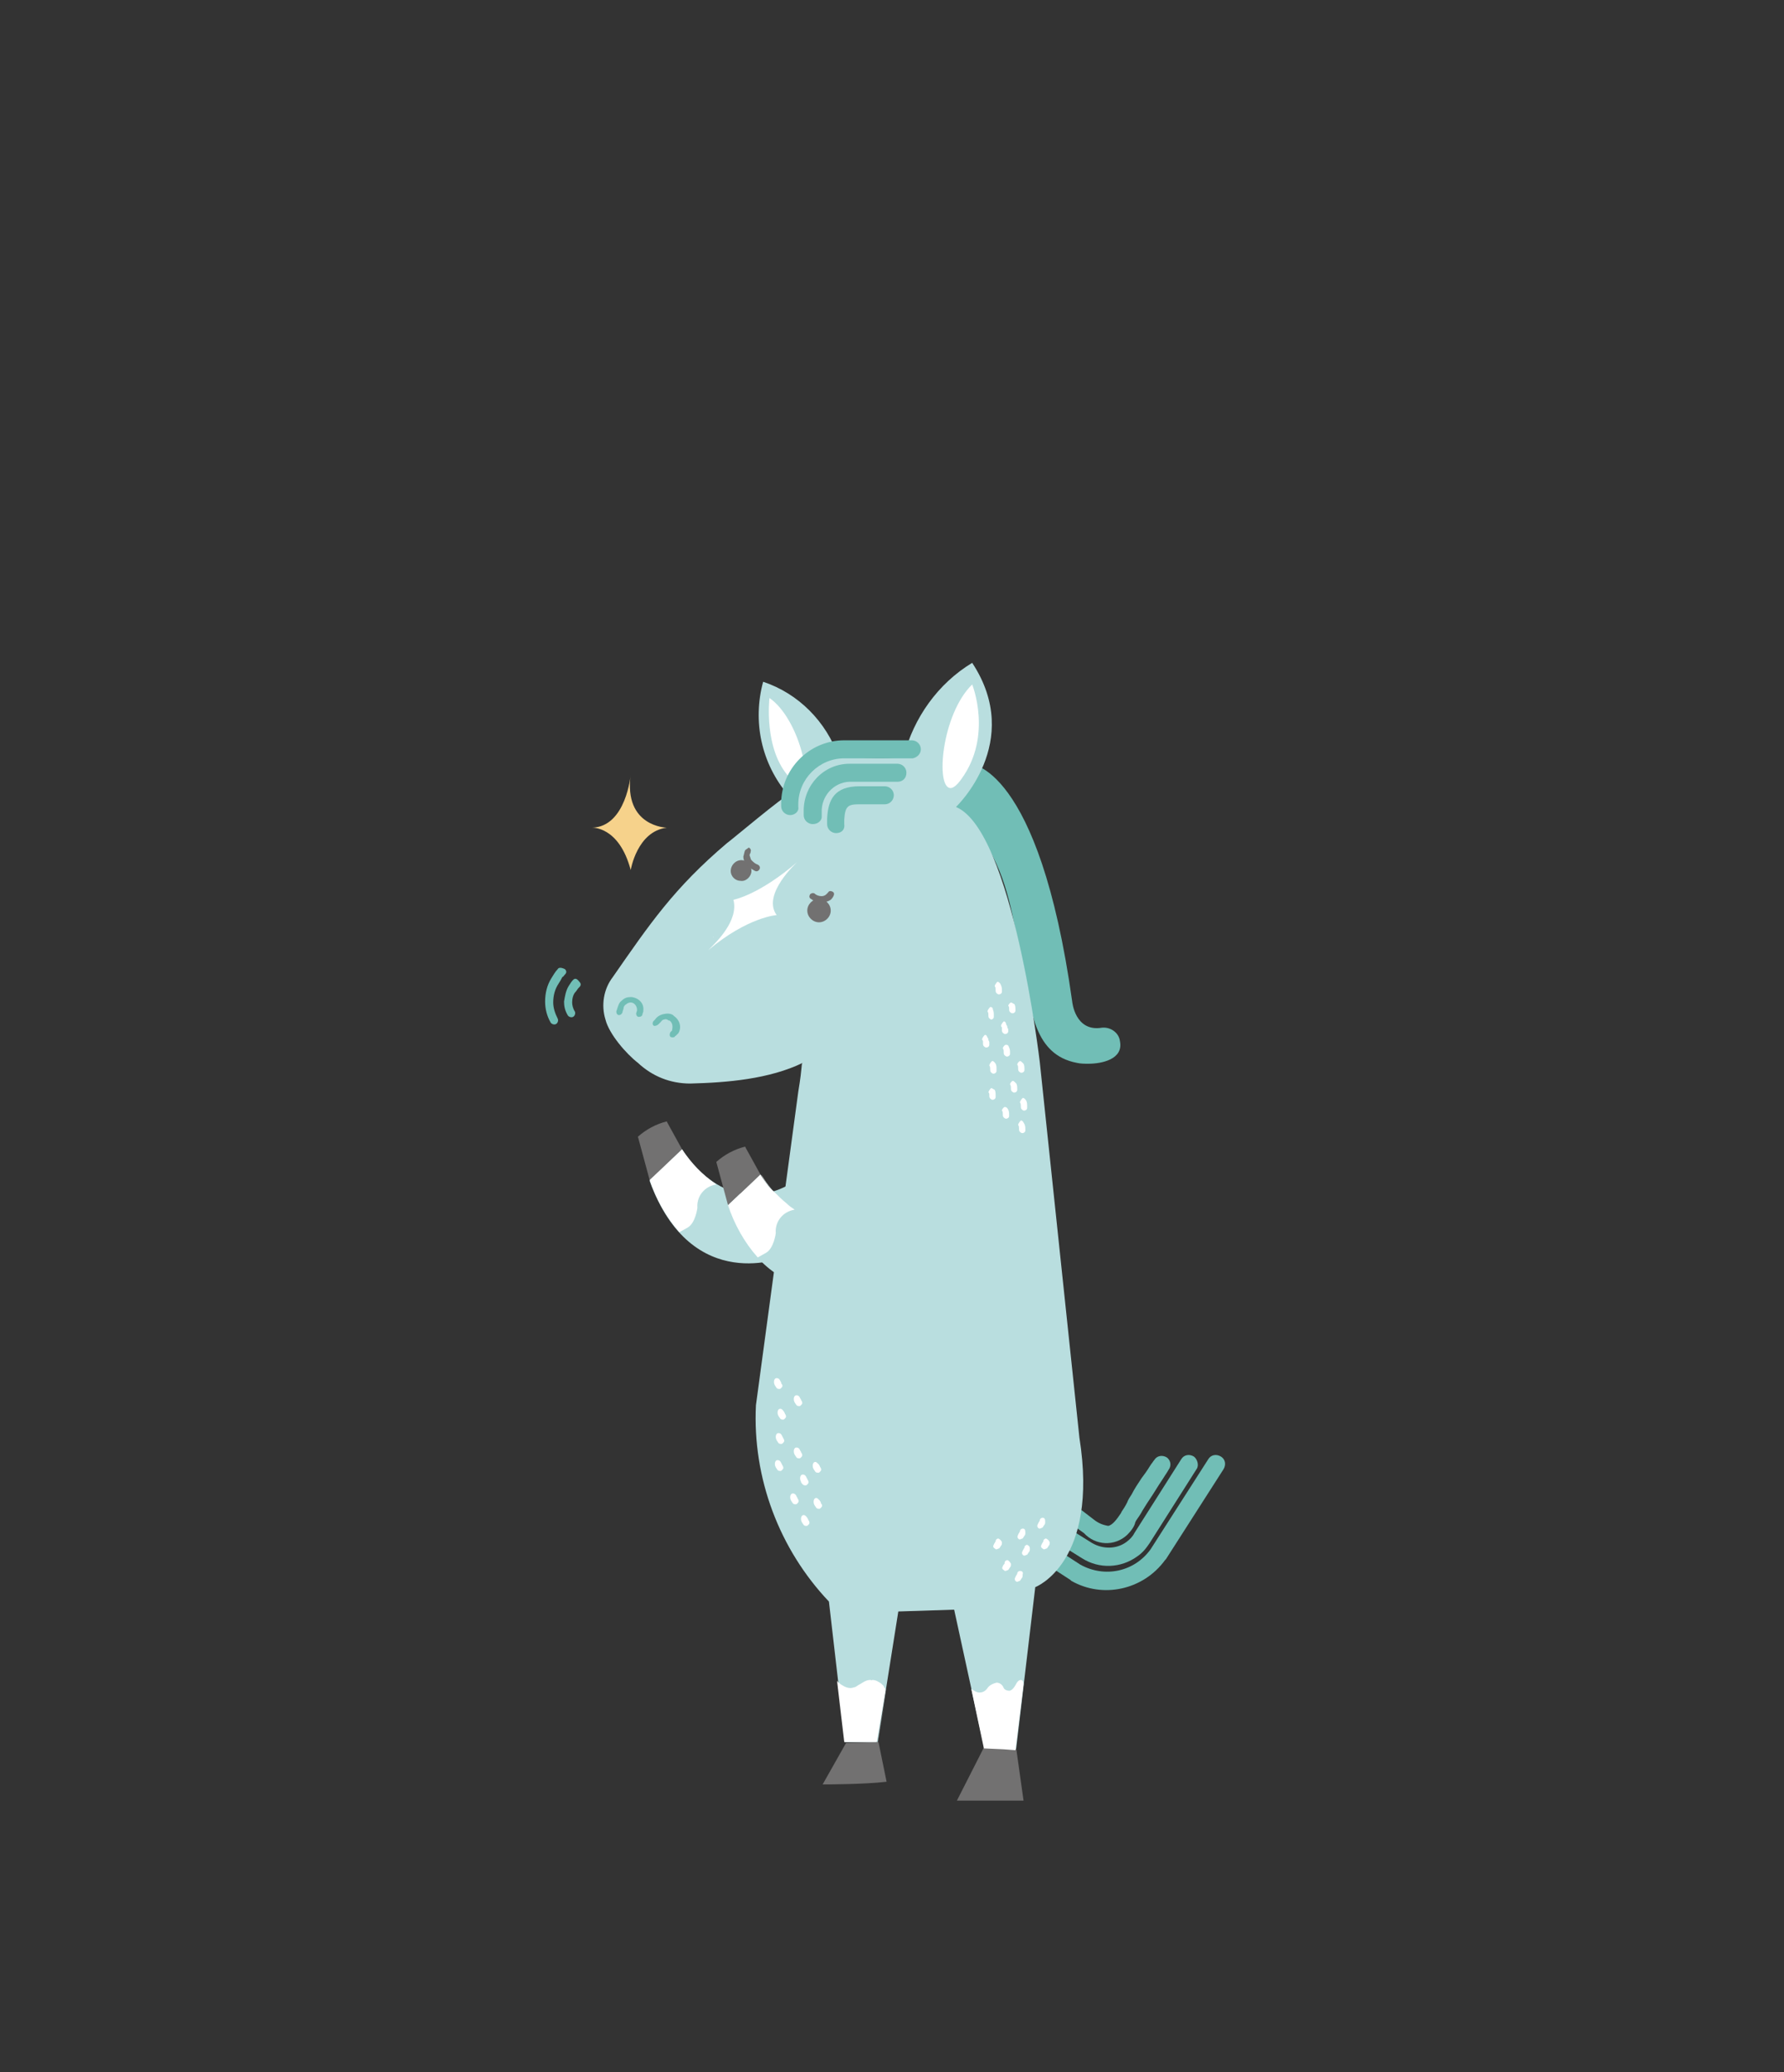 <?xml version="1.0" encoding="utf-8"?>
<!-- Generator: Adobe Illustrator 24.0.2, SVG Export Plug-In . SVG Version: 6.00 Build 0)  -->
<svg version="1.1" id="레이어_1" xmlns="http://www.w3.org/2000/svg" xmlns:xlink="http://www.w3.org/1999/xlink" x="0px"
	 y="0px" viewBox="0 0 198 230" style="enable-background:new 0 0 198 230;" xml:space="preserve">
<rect x="0" y="0" width="198" height="230" fill="#333333" stroke="none"/>
<style type="text/css">
	.st0{fill:none;}
	.st1{fill:#71BEB6;}
	.st2{fill:#B9DEDF;}
	.st3{fill:#727171;}
	.st4{fill:#FFFFFF;}
	.st5{fill:#90A9A6;}
	.st6{fill:#E3F1F8;}
	.st7{fill:#F6D28B;}
</style>
<g id="그룹_671" transform="translate(-160 -410)">
	<rect id="사각형_267" x="159.8" y="454" class="st0" width="197.9" height="173.2"/>
	<rect id="사각형_266" x="159.8" y="454" class="st0" width="197.9" height="173.2"/>
	<g id="그룹_591" transform="translate(209 433.977)">
		<path id="패스_1987" class="st1" d="M58.6,60.8c0,0,7.7,0,11.4,26.4c0,0,0.3,3.4,3.3,2.9c1-0.1,1.9,0.6,2,1.5
			c0.4,2-2,2.5-3.5,2.5c-0.4,0-0.9,0-1.3-0.1c-4.7-0.9-5-5.8-5.8-9.6c-1-4.6-1.4-9.2-3.5-13.3c-1.3-2.5-3.5-4.2-5.5-6.2L58.6,60.8z"
			/>
		<path id="패스_1988" class="st1" d="M80.5,137.8L80.5,137.8c-0.5-0.3-1.1-0.2-1.4,0.3l0,0c-0.1,0.1-0.2,0.3-0.3,0.4l-0.2,0.3
			c-0.3,0.5-0.6,0.9-0.9,1.3c-0.4,0.6-0.8,1.2-1.1,1.8c-0.2,0.3-0.4,0.6-0.5,0.9c-0.2,0.4-0.4,0.7-0.6,1l-0.1,0.2
			c-0.4,0.6-0.9,1.3-1.4,1.4c-0.6-0.1-1.1-0.3-1.6-0.7l-1.3-1c-0.4-0.3-1.1-0.2-1.4,0.2c-0.3,0.4-0.2,1,0.2,1.3l1.4,1
			c1.3,1.4,3.4,1.5,4.8,0.2c0.4-0.4,0.8-0.9,0.9-1.4l0.1-0.2c0.2-0.3,0.5-0.7,0.7-1.1c0.2-0.3,0.3-0.5,0.5-0.8
			c0.4-0.6,0.8-1.2,1.1-1.7c0.3-0.5,0.6-0.9,0.9-1.4l0.2-0.3l0.3-0.5C81,138.6,80.9,138.1,80.5,137.8"/>
		<path id="패스_1989" class="st1" d="M83.5,137.7c-0.5-0.3-1.1-0.2-1.4,0.3l0,0l-5.2,8.2c-0.2,0.4-0.5,0.7-0.9,1
			c-1.1,0.8-2.6,0.8-3.8,0.1l-2.4-1.5c-0.5-0.3-1.1-0.2-1.4,0.3s-0.2,1.1,0.3,1.4l2.4,1.5c1.9,1.2,4.3,1.1,6.1-0.2
			c0.6-0.4,1-0.9,1.4-1.5l5.2-8.2C84.1,138.7,83.9,138,83.5,137.7"/>
		<path id="패스_1990" class="st1" d="M86.5,137.7c-0.5-0.3-1.1-0.2-1.4,0.3l0,0l-6.4,10c-1.8,2.5-5.1,3.2-7.8,1.7l-2-1.3
			c-0.5-0.3-1.1-0.2-1.4,0.3s-0.2,1.1,0.3,1.4l0,0l2,1.3l0.1,0.1c3.5,2,8,1,10.4-2.3l0.1-0.1l6.4-10C87.1,138.6,87,138,86.5,137.7"
			/>
		<path id="패스_1991" class="st2" d="M34.9,132c-0.4,8.1,2.6,16,8.1,21.8l1.8,15.6h3.6l2.3-14.5l6.2-0.2l3.5,16.1h3.3l2.2-18.6
			c0,0,7.1-2.7,4.9-16.6l-4.4-41.7c0,0-3-25.7-9.3-28.3c0,0,7.6-7.2,1.8-16c-3.8,2.3-6.5,6.1-7.6,10.4c0,0-0.6,0.3-5.6,0.1h-1.6
			c-1.4-4-4.5-7.1-8.4-8.4c-1.2,4.4-0.2,9.1,2.8,12.6c-0.2-0.2-6.6,5.2-6.8,5.3c-5.9,5-8.6,9-12.7,14.9c-1,1.3-1.3,3.1-0.8,4.7
			c0.4,1.6,2.3,3.8,3.6,4.8c1.6,1.5,3.6,2.3,5.8,2.3c4.1-0.1,8.8-0.5,12.5-2.3c-0.2,0.1,0,0.2-0.5,3.2L34.9,132z"/>
		<path id="패스_1992" class="st3" d="M25.1,100.7l1.6,2.9l-3.6,3.4l-1.3-4.8c0.9-0.8,2-1.4,3.2-1.7L25.1,100.7z"/>
		<path id="패스_1993" class="st3" d="M57.2,175.9h7.4l-0.8-5.7l-3.6-0.2L57.2,175.9z"/>
		<path id="패스_1994" class="st3" d="M44.9,169.5l-2.6,4.6c0,0,4.7,0,7.1-0.3l-0.9-4.4L44.9,169.5L44.9,169.5z"/>
		<path id="패스_1995" class="st4" d="M49.4,163.6l-1,5.8v0.1l0,0L49.4,163.6L49.4,163.6"/>
		<path id="패스_1996" class="st4" d="M47.6,162.5L47.6,162.5c-0.3,0-0.5,0.1-0.7,0.2l-0.5,0.3c-0.2,0.1-0.3,0.2-0.5,0.3
			c-0.1,0-0.3,0.1-0.5,0.1c-0.3,0-0.6-0.1-0.9-0.3c-0.2-0.1-0.3-0.2-0.4-0.3c-0.1,0-0.1-0.1-0.2-0.2l0.8,6.8h3.6l1-5.8
			c0-0.1-0.1-0.2-0.1-0.2c-0.1-0.1-0.1-0.1-0.1-0.2c-0.1-0.1-0.2-0.2-0.3-0.3c-0.3-0.2-0.6-0.4-1-0.4
			C47.8,162.6,47.7,162.5,47.6,162.5"/>
		<path id="패스_1997" class="st5" d="M44.9,169.5"/>
		<path id="패스_1998" class="st4" d="M58.8,163.4l1.4,6.7l0,0L58.8,163.4L58.8,163.4"/>
		<path id="패스_1999" class="st4" d="M64.3,162.5c-0.3,0-0.5,0.4-0.5,0.4c-0.3,0.6-0.6,0.8-0.8,0.8s-0.5-0.1-0.6-0.3
			c-0.1-0.3-0.4-0.6-0.8-0.6c-0.4,0.1-0.8,0.3-1,0.6s-0.5,0.5-0.9,0.5c-0.3,0-0.6-0.2-0.9-0.4l1.4,6.6l0,0l2.2,0.1l1.3,0.1l0.9-7.3
			C64.6,162.6,64.4,162.5,64.3,162.5"/>
		<path id="패스_2000" class="st5" d="M60.2,170L60.2,170l2.2,0.1L60.2,170z"/>
		<path id="패스_2001" class="st4" d="M36.4,53.5c0,0-0.7,5.8,2.3,8.9c0.2,0.3,0.6,0.6,1,0.6C41.3,63.1,39.7,55.8,36.4,53.5"/>
		<path id="패스_2002" class="st4" d="M58.9,52c-3.4,3.3-4.1,11.5-2.4,11.5c0.3,0,0.7-0.3,1.2-1C61.2,57.7,58.9,52,58.9,52"/>
		<path id="패스_2003" class="st6" d="M30.2,80l-0.1,0.1C30.1,80.1,30.2,80.1,30.2,80z"/>
		<path id="패스_2004" class="st1" d="M20.1,88.3l0.1-0.3c0-0.2,0.1-0.4,0.3-0.5c0.1-0.1,0.3-0.2,0.5-0.2l0,0
			c0.4,0,0.7,0.4,0.7,0.8v0.1l-0.1,0.3c0,0.2,0.1,0.4,0.3,0.4c0.2,0,0.4-0.1,0.4-0.3l0.1-0.3l0,0v-0.1c0.1-0.8-0.5-1.4-1.3-1.5l0,0
			H21c-0.4,0-0.7,0.1-1,0.4c-0.3,0.2-0.4,0.6-0.5,0.9l-0.1,0.3c0,0.2,0.1,0.4,0.3,0.4C19.9,88.7,20.1,88.5,20.1,88.3"/>
		<path id="패스_2005" class="st1" d="M24.1,89.7l0.2-0.2c0.1-0.1,0.2-0.3,0.4-0.3c0.2-0.1,0.4,0,0.5,0.1h0.1
			c0.3,0.2,0.4,0.6,0.3,1v0.1l-0.2,0.2c-0.1,0.2-0.1,0.4,0,0.5s0.4,0.1,0.5,0c0,0,0-0.1,0.1-0.1l0.2-0.2l0,0l0.1-0.1
			c0.4-0.7,0.1-1.5-0.5-1.9l-0.1-0.1c-0.3-0.2-0.7-0.2-1.1-0.1s-0.7,0.3-0.9,0.6l-0.2,0.2c-0.1,0.2-0.1,0.4,0.1,0.5
			C23.7,89.9,23.9,89.9,24.1,89.7"/>
		<path id="패스_2006" class="st4" d="M37.6,132.4L37.6,132.4c-0.2,0-0.3,0.2-0.3,0.4c0,0.1,0,0.2,0.1,0.4l0.2,0.3
			c0.1,0.1,0.2,0.1,0.3,0.1s0.1,0,0.2-0.1c0.1-0.1,0.2-0.2,0.1-0.4l0,0l0,0c0-0.1-0.1-0.1-0.1-0.2c0-0.1-0.1-0.1-0.1-0.2
			C37.9,132.6,37.8,132.4,37.6,132.4C37.7,132.4,37.6,132.4,37.6,132.4"/>
		<path id="패스_2007" class="st4" d="M37.2,129L37.2,129c-0.2,0-0.3,0.2-0.3,0.4c0,0.1,0,0.2,0.1,0.4l0.2,0.3
			c0.1,0.1,0.2,0.1,0.3,0.1s0.1,0,0.2-0.1c0.1-0.1,0.2-0.2,0.1-0.4l0,0c-0.1-0.1-0.1-0.1-0.1-0.2c0-0.1-0.1-0.1-0.1-0.2
			C37.5,129.1,37.4,129,37.2,129L37.2,129"/>
		<path id="패스_2008" class="st4" d="M40.1,139.7L40.1,139.7c-0.2,0-0.3,0.2-0.3,0.4c0,0.1,0,0.2,0.1,0.4c0,0.1,0.1,0.2,0.2,0.3
			c0.1,0.1,0.2,0.1,0.3,0.1s0.1,0,0.2-0.1c0.1-0.1,0.2-0.2,0.1-0.4l0,0c0-0.1-0.1-0.1-0.1-0.2c0-0.1-0.1-0.1-0.1-0.2
			C40.4,139.8,40.3,139.7,40.1,139.7"/>
		<path id="패스_2009" class="st4" d="M41.6,142.3L41.6,142.3c-0.2,0-0.3,0.2-0.3,0.4c0,0.1,0,0.2,0.1,0.4l0.2,0.3
			c0.1,0.1,0.2,0.1,0.3,0.1s0.1,0,0.2-0.1c0.1-0.1,0.2-0.2,0.1-0.4l0,0c-0.1-0.1-0.1-0.1-0.1-0.2c0-0.1-0.1-0.1-0.1-0.2
			C41.8,142.4,41.7,142.3,41.6,142.3"/>
		<path id="패스_2010" class="st4" d="M40.2,144.2L40.2,144.2c-0.2,0-0.3,0.2-0.3,0.4c0,0.1,0,0.2,0.1,0.4l0.2,0.3
			c0.1,0.1,0.2,0.1,0.3,0.1s0.1,0,0.2-0.1c0.1-0.1,0.2-0.2,0.1-0.4l0,0c0-0.1-0.1-0.1-0.1-0.2c0-0.1-0.1-0.1-0.1-0.2
			C40.5,144.4,40.4,144.2,40.2,144.2L40.2,144.2"/>
		<path id="패스_2011" class="st4" d="M39,141.8L39,141.8c-0.2,0-0.3,0.2-0.3,0.4c0,0.1,0,0.2,0.1,0.4l0.2,0.3
			c0.1,0.1,0.2,0.1,0.3,0.1s0.1,0,0.2-0.1c0.1-0.1,0.2-0.2,0.1-0.4l0,0c0-0.1-0.1-0.1-0.1-0.2c0-0.1-0.1-0.1-0.1-0.2
			C39.3,141.9,39.2,141.8,39,141.8L39,141.8"/>
		<path id="패스_2012" class="st4" d="M41.5,138.3L41.5,138.3c-0.2,0-0.3,0.2-0.3,0.4c0,0.1,0,0.2,0.1,0.4l0.2,0.3
			c0.1,0.1,0.2,0.1,0.3,0.1s0.1,0,0.2-0.1c0.1-0.1,0.2-0.2,0.1-0.4l0,0c0-0.1-0.1-0.1-0.1-0.2c0-0.1-0.1-0.1-0.1-0.2
			C41.7,138.4,41.6,138.3,41.5,138.3"/>
		<path id="패스_2013" class="st4" d="M37.3,138.1L37.3,138.1c-0.2,0-0.3,0.2-0.3,0.4c0,0.1,0,0.2,0.1,0.4l0.2,0.3
			c0.1,0.1,0.2,0.1,0.3,0.1s0.1,0,0.2-0.1c0.1-0.1,0.2-0.2,0.1-0.4l0,0c0-0.1-0.1-0.1-0.1-0.2c0-0.1-0.1-0.1-0.1-0.2
			C37.6,138.2,37.5,138.1,37.3,138.1"/>
		<path id="패스_2014" class="st4" d="M37.4,135.1L37.4,135.1c-0.2,0-0.3,0.2-0.3,0.4c0,0.1,0,0.2,0.1,0.4l0.2,0.3
			c0.1,0.1,0.2,0.1,0.3,0.1s0.1,0,0.2-0.1c0.1-0.1,0.2-0.2,0.1-0.4l0,0c0-0.1-0.1-0.1-0.1-0.2c0-0.1-0.1-0.1-0.1-0.2
			C37.7,135.2,37.6,135.1,37.4,135.1"/>
		<path id="패스_2015" class="st4" d="M39.4,130.9L39.4,130.9c-0.2,0-0.3,0.2-0.3,0.4c0,0.1,0,0.2,0.1,0.4l0.2,0.3
			c0.1,0.1,0.2,0.1,0.3,0.1s0.1,0,0.2-0.1c0.1-0.1,0.2-0.2,0.1-0.4l0,0c0-0.1-0.1-0.1-0.1-0.2c0-0.1-0.1-0.1-0.1-0.2
			C39.7,131,39.6,130.9,39.4,130.9"/>
		<path id="패스_2016" class="st4" d="M39.4,136.7L39.4,136.7c-0.2,0-0.3,0.2-0.3,0.4c0,0.1,0,0.2,0.1,0.4l0.2,0.3
			c0.1,0.1,0.2,0.1,0.3,0.1s0.1,0,0.2-0.1c0.1-0.1,0.2-0.2,0.1-0.4l0,0c0-0.1-0.1-0.1-0.1-0.2c0-0.1-0.1-0.1-0.1-0.2
			C39.7,136.8,39.6,136.7,39.4,136.7"/>
		<path id="패스_2017" class="st4" d="M62.8,149.2c-0.1,0-0.3,0.1-0.3,0.3c0,0.1,0,0.1-0.1,0.2c-0.1,0.1-0.1,0.2-0.1,0.2
			c-0.1,0.1-0.1,0.3,0.1,0.4c0.1,0.1,0.1,0.1,0.2,0.1s0.2-0.1,0.3-0.1l0.2-0.3c0.1-0.1,0.1-0.2,0.1-0.4
			C63.1,149.4,62.9,149.2,62.8,149.2L62.8,149.2L62.8,149.2"/>
		<path id="패스_2018" class="st4" d="M61.8,146.8c-0.1,0-0.3,0.1-0.3,0.3c0,0.1-0.1,0.1-0.1,0.2c-0.1,0.1-0.1,0.2-0.1,0.2
			c-0.1,0.1-0.1,0.3,0.1,0.4c0.1,0.1,0.1,0.1,0.2,0.1s0.2-0.1,0.3-0.1l0.2-0.3c0.1-0.1,0.1-0.2,0.1-0.4
			C62.1,147,62,146.9,61.8,146.8L61.8,146.8"/>
		<path id="패스_2019" class="st4" d="M66.7,144.5c-0.1,0-0.3,0.1-0.3,0.3c0,0.1-0.1,0.1-0.1,0.2c-0.1,0.1-0.1,0.2-0.1,0.2
			c-0.1,0.1-0.1,0.3,0,0.4l0,0c0.1,0.1,0.1,0.1,0.2,0.1s0.2-0.1,0.3-0.1l0.2-0.3c0.1-0.1,0.1-0.2,0.1-0.4
			C67,144.6,66.9,144.5,66.7,144.5L66.7,144.5"/>
		<path id="패스_2020" class="st4" d="M65,147.5c-0.1,0-0.3,0.1-0.3,0.3c0,0.1-0.1,0.1-0.1,0.2c-0.1,0.1-0.1,0.2-0.1,0.2
			c-0.1,0.1-0.1,0.3,0,0.4l0,0c0.1,0.1,0.1,0.1,0.2,0.1s0.2-0.1,0.3-0.1l0.2-0.3c0.1-0.1,0.1-0.2,0.1-0.4
			C65.3,147.7,65.2,147.6,65,147.5L65,147.5"/>
		<path id="패스_2021" class="st4" d="M64.5,145.7c-0.1,0-0.3,0.1-0.3,0.3c0,0.1-0.1,0.1-0.1,0.2c-0.1,0.1-0.1,0.2-0.1,0.2
			c-0.1,0.1-0.1,0.3,0,0.4l0,0c0.1,0.1,0.1,0.1,0.2,0.1s0.2-0.1,0.3-0.1l0.2-0.3c0.1-0.1,0.1-0.2,0.1-0.4
			C64.8,145.8,64.7,145.7,64.5,145.7C64.5,145.6,64.5,145.6,64.5,145.7L64.5,145.7"/>
		<path id="패스_2022" class="st4" d="M67.1,146.8c-0.1,0-0.3,0.1-0.3,0.3c0,0.1-0.1,0.1-0.1,0.2c-0.1,0.1-0.1,0.2-0.1,0.2
			c-0.1,0.1-0.1,0.3,0.1,0.4c0.1,0.1,0.1,0.1,0.2,0.1s0.2-0.1,0.3-0.1l0,0l0.2-0.3c0.1-0.1,0.1-0.2,0.1-0.4
			C67.4,147,67.3,146.9,67.1,146.8L67.1,146.8"/>
		<path id="패스_2023" class="st4" d="M64.2,150.4c-0.1,0-0.3,0.1-0.3,0.3c0,0.1-0.1,0.1-0.1,0.2c-0.1,0.1-0.1,0.2-0.1,0.2
			c-0.1,0.1-0.1,0.3,0,0.4l0,0c0.1,0.1,0.1,0.1,0.2,0.1c0.1,0,0.2-0.1,0.3-0.1l0.2-0.3c0.1-0.1,0.1-0.2,0.1-0.4
			C64.6,150.5,64.4,150.4,64.2,150.4L64.2,150.4"/>
		<path id="패스_2024" class="st4" d="M64.3,100.4C64.2,100.4,64.2,100.4,64.3,100.4c-0.2,0.2-0.3,0.4-0.3,0.5
			c0.1,0.1,0.1,0.3,0.1,0.4v0.1c0,0.2,0.1,0.3,0.3,0.4h0.1c0.1,0,0.3-0.1,0.3-0.3v-0.1c0-0.2,0-0.4-0.1-0.6
			C64.5,100.4,64.4,100.4,64.3,100.4"/>
		<path id="패스_2025" class="st4" d="M61.1,93.8C61,93.8,61,93.8,61.1,93.8c-0.2,0.2-0.3,0.4-0.3,0.5c0.1,0.1,0.1,0.3,0.1,0.4
			v0.1c0,0.2,0.1,0.3,0.3,0.4h0.1c0.1,0,0.3-0.1,0.3-0.3v-0.2c0-0.2,0-0.4-0.1-0.6C61.3,93.8,61.2,93.8,61.1,93.8"/>
		<path id="패스_2026" class="st4" d="M64.2,93.8L64.2,93.8c-0.2,0.1-0.3,0.3-0.3,0.4c0.1,0.1,0.1,0.3,0.1,0.4v0.1
			c0,0.2,0.1,0.3,0.3,0.4h0.1c0.1,0,0.3-0.1,0.3-0.3v-0.1c0-0.2,0-0.4-0.1-0.6C64.4,93.9,64.3,93.8,64.2,93.8"/>
		<path id="패스_2027" class="st4" d="M60.3,90.9C60.2,90.9,60.2,90.9,60.3,90.9c-0.2,0.2-0.3,0.4-0.3,0.5s0.1,0.1,0.1,0.2v0.3
			c0,0.2,0.1,0.3,0.3,0.4h0.1c0.1,0,0.3-0.1,0.3-0.3v-0.2c0-0.1,0-0.2-0.1-0.3c0-0.1,0-0.2-0.1-0.3C60.5,90.9,60.4,90.9,60.3,90.9"
			/>
		<path id="패스_2028" class="st4" d="M63.2,87.3L63.2,87.3c-0.2,0.1-0.3,0.3-0.3,0.4c0.1,0,0.1,0.2,0.1,0.3v0.1
			c0,0.2,0.1,0.3,0.3,0.4h0.1c0.1,0,0.3-0.1,0.3-0.3v-0.1c0-0.2,0-0.4-0.1-0.6C63.4,87.4,63.3,87.3,63.2,87.3"/>
		<path id="패스_2029" class="st4" d="M62.6,92L62.6,92c-0.2,0.1-0.3,0.3-0.3,0.4c0.1,0.1,0.1,0.3,0.1,0.4v0.1
			c0,0.2,0.1,0.3,0.3,0.4h0.1c0.1,0,0.3-0.1,0.3-0.3v-0.1c0-0.2,0-0.4-0.1-0.6C62.9,92,62.8,92,62.6,92"/>
		<path id="패스_2030" class="st4" d="M61.7,85C61.6,85,61.6,85,61.7,85c-0.2,0.2-0.3,0.4-0.3,0.5c0.1,0.1,0.1,0.3,0.1,0.4V86
			c0,0.2,0.1,0.3,0.3,0.4h0.1c0.1,0,0.3-0.1,0.3-0.3V86c0-0.2,0-0.4-0.1-0.6C62,85.1,61.8,85,61.7,85"/>
		<path id="패스_2031" class="st4" d="M60.9,87.8C60.8,87.8,60.8,87.8,60.9,87.8c-0.2,0.2-0.3,0.4-0.3,0.5
			c0.1,0.1,0.1,0.3,0.1,0.4v0.1c0,0.2,0.1,0.3,0.3,0.4l0,0c0.1,0,0.3-0.1,0.3-0.3v-0.2c0-0.2,0-0.4-0.1-0.6
			C61.2,87.9,61.1,87.8,60.9,87.8"/>
		<path id="패스_2032" class="st4" d="M62.4,89.4C62.3,89.4,62.3,89.4,62.4,89.4c-0.2,0.2-0.3,0.4-0.3,0.5s0.1,0.1,0.1,0.2v0.3
			c0,0.2,0.1,0.3,0.3,0.4h0.1c0.1,0,0.3-0.1,0.3-0.3v-0.1c0-0.1,0-0.2-0.1-0.3c0-0.1,0-0.2-0.1-0.3C62.6,89.4,62.5,89.4,62.4,89.4"
			/>
		<path id="패스_2033" class="st4" d="M63.4,96L63.4,96c-0.2,0.1-0.3,0.3-0.3,0.4c0.1,0.1,0.1,0.3,0.1,0.4v0.1
			c0,0.2,0.1,0.3,0.3,0.4h0.1c0.1,0,0.3-0.1,0.3-0.3v-0.1c0-0.2,0-0.4-0.1-0.6C63.6,96.1,63.5,96,63.4,96"/>
		<path id="패스_2034" class="st4" d="M62.5,98.9L62.5,98.9c-0.2,0.1-0.3,0.3-0.3,0.4c0.1,0.1,0.1,0.3,0.1,0.4v0.1
			c0,0.2,0.1,0.3,0.3,0.4h0.1c0.1,0,0.3-0.1,0.3-0.3v-0.1c0-0.2,0-0.4-0.1-0.6C62.8,99,62.7,98.9,62.5,98.9"/>
		<path id="패스_2035" class="st4" d="M64.5,97.9C64.4,97.9,64.4,97.9,64.5,97.9c-0.2,0.2-0.3,0.4-0.3,0.5l0,0
			c0.1,0.1,0.1,0.3,0.1,0.4v0.1c0,0.2,0.1,0.3,0.3,0.4h0.1c0.1,0,0.3-0.1,0.3-0.3v-0.2c0-0.2,0-0.4-0.1-0.6
			C64.7,97.9,64.6,97.9,64.5,97.9"/>
		<path id="패스_2036" class="st4" d="M61,96.8C60.9,96.8,60.9,96.8,61,96.8c-0.2,0.2-0.3,0.4-0.3,0.5c0.1,0,0.1,0.2,0.1,0.3v0.1
			c0,0.2,0.1,0.3,0.3,0.4h0.1c0.1,0,0.3-0.1,0.3-0.3v-0.2c0-0.2,0-0.4-0.1-0.6C61.2,96.9,61.1,96.8,61,96.8"/>
		<path id="패스_2037" class="st2" d="M26.7,103.6c0,0,4.9,8.4,12.6,3.5l-1.1,8.4c0,0-10.4,4.5-15.1-8.4L26.7,103.6z"/>
		<path id="패스_2038" class="st4" d="M26.7,103.6"/>
		<path id="패스_2039" class="st4" d="M26.7,103.6L26.7,103.6 M26.7,103.6L26.7,103.6L26.7,103.6 M26.7,103.6
			c1,1.5,2.2,2.8,3.7,3.8l0,0C28.9,106.4,27.7,105.1,26.7,103.6 M23.1,107c0.7,2.1,1.8,4.1,3.3,5.8l0,0
			C24.9,111.1,23.8,109.1,23.1,107"/>
		<path id="패스_2040" class="st4" d="M26.7,103.6L26.7,103.6l-3.6,3.4c0.7,2.1,1.8,4.1,3.3,5.8l0.9-0.5c0.9-0.5,1.1-2.2,1.1-2.2
			c-0.1-1.3,0.8-2.4,2.1-2.6C28.9,106.4,27.7,105.1,26.7,103.6z"/>
		<path id="패스_2041" class="st3" d="M33.8,103.5l1.6,2.9l-3.6,3.4l-1.3-4.8c0.9-0.8,2-1.4,3.2-1.7L33.8,103.5z"/>
		<path id="패스_2042" class="st2" d="M35.4,106.4c0,0,4.9,8.4,12.6,3.5l-1.1,8.4c0,0-10.4,4.5-15.1-8.4L35.4,106.4z"/>
		<path id="패스_2043" class="st4" d="M35.5,106.4L35.5,106.4 M35.5,106.4L35.5,106.4z M35.5,106.4c0.4,0.7,0.8,1.3,1.4,1.8
			C36.3,107.7,35.8,107.1,35.5,106.4"/>
		<path id="패스_2044" class="st6" d="M36.8,108.3L36.8,108.3c0.4,0.4,0.9,0.9,1.4,1.3C37.7,109.2,37.2,108.7,36.8,108.3
			 M38.2,109.5L38.2,109.5 M38.2,109.5L38.2,109.5 M38.2,109.6L38.2,109.6 M31.8,109.8c0.7,2.1,1.8,4.1,3.3,5.8l0,0
			C33.7,113.9,32.6,112,31.8,109.8"/>
		<path id="패스_2045" class="st4" d="M35.4,106.4L35.4,106.4l-3.6,3.4c0.7,2.1,1.8,4.1,3.3,5.8l0.9-0.5c0.9-0.5,1.1-2.2,1.1-2.2
			c-0.1-1.3,0.8-2.4,2.1-2.6c-0.3-0.2-0.6-0.4-0.9-0.7l0,0c-0.5-0.4-0.9-0.8-1.4-1.3C36.3,107.8,35.8,107.1,35.4,106.4L35.4,106.4z"
			/>
		<path id="패스_2046" class="st4" d="M39.5,71.7c-4.3,3.7-7.1,4.2-7.1,4.2c0.6,2.3-1.9,4.7-2.6,5.4l-0.2,0.2
			c4.4-3.7,7.6-3.9,7.6-3.9C35.5,75.3,39.5,71.7,39.5,71.7"/>
		<path id="패스_2047" class="st3" d="M34.4,72.7c0,0.6-0.6,1.2-1.2,1.1c-0.6,0-1.1-0.5-1.1-1.1s0.5-1.2,1.2-1.2
			C33.8,71.5,34.4,72,34.4,72.7C34.4,72.6,34.4,72.7,34.4,72.7"/>
		<path id="패스_2048" class="st3" d="M43.2,77.1c0,0.7-0.6,1.3-1.3,1.3s-1.3-0.6-1.3-1.3c0-0.7,0.6-1.3,1.3-1.3
			C42.6,75.8,43.2,76.4,43.2,77.1"/>
		<path id="패스_2049" class="st3" d="M33.7,70.4c-0.1,0.2-0.1,0.4-0.2,0.7c0,0.3,0.1,0.6,0.3,0.8c0.2,0.3,0.6,0.6,1,0.8
			c0.2,0.1,0.4,0,0.5-0.2c0.1-0.2,0-0.4-0.2-0.5c-0.3-0.1-0.5-0.3-0.7-0.5c-0.1-0.1-0.1-0.3-0.2-0.5c0-0.1,0-0.2,0.1-0.3v-0.1l0,0
			l-0.2-0.1l0.2,0.1l0,0l-0.2-0.1l0.2,0.1c0.1-0.2,0-0.4-0.2-0.5C34,70.2,33.8,70.3,33.7,70.4"/>
		<path id="패스_2050" class="st3" d="M42.9,75.1l0.2,0.1L42.9,75.1L42.9,75.1l0.2,0.1L42.9,75.1L42.9,75.1l-0.2,0.2
			c-0.1,0.1-0.3,0.2-0.5,0.2c-0.3,0-0.6-0.1-0.8-0.3c-0.2-0.1-0.4,0-0.5,0.1c-0.1,0.2-0.1,0.4,0.1,0.5c0.4,0.3,0.8,0.4,1.2,0.4
			c0.3,0,0.7-0.1,1-0.3c0.1-0.1,0.2-0.2,0.3-0.4c0.1-0.2,0.1-0.4-0.1-0.5C43.2,74.9,43,74.9,42.9,75.1"/>
		<path id="패스_2051" class="st1" d="M14.6,84.8c-0.2,0.2-0.3,0.4-0.5,0.7c-0.3,0.5-0.4,1.1-0.5,1.7c0,0.5,0.1,1,0.4,1.5
			c0.1,0.2,0.4,0.3,0.6,0.2c0.2-0.1,0.3-0.4,0.2-0.6l0,0c-0.2-0.3-0.3-0.7-0.3-1c0-0.4,0.1-0.9,0.4-1.2c0.1-0.1,0.2-0.3,0.3-0.4
			s0.1-0.1,0.1-0.1l0,0l-0.1-0.1l0.1,0.1l0,0l-0.1-0.1l0.1,0.1c0.2-0.2,0.2-0.4,0-0.6C15,84.6,14.8,84.6,14.6,84.8L14.6,84.8"/>
		<path id="패스_2052" class="st1" d="M12.9,83.6c-0.3,0.3-0.5,0.7-0.7,1c-0.5,0.8-0.7,1.7-0.7,2.6c0,0.8,0.2,1.6,0.6,2.3
			c0.1,0.2,0.4,0.3,0.6,0.2c0.2-0.1,0.3-0.4,0.2-0.6c-0.3-0.6-0.5-1.2-0.5-1.8c0-0.8,0.2-1.5,0.6-2.1c0.2-0.3,0.3-0.5,0.4-0.7
			c0.1-0.1,0.2-0.1,0.2-0.2l0.1-0.1l0,0l-0.1-0.1l0.1,0.1l0,0l-0.1-0.1l0.1,0.1c0.2-0.2,0.2-0.4,0-0.6C13.3,83.4,13,83.4,12.9,83.6"
			/>
		<path id="패스_2053" class="st7" d="M21,62c0,0-0.5,5.8-4.3,5.9c0,0,3-0.2,4.3,4.7c0,0,0.7-4.3,4-4.7C25,67.9,20.2,67.8,21,62"
			/>
		<path id="패스_2054" class="st1" d="M43.8,68.5c-0.5,0-1-0.4-1-1v-0.6c0.1-2.1,0.8-3.6,3.6-3.6h2.8c0.5,0,1,0.4,1,1
			c0,0.5-0.4,1-1,1h-2.8c-1.3,0-1.6,0.2-1.7,1.7v0.5C44.8,68.1,44.4,68.5,43.8,68.5"/>
		<path id="패스_2055" class="st1" d="M41.2,67.5c-0.5,0-1-0.4-1-1V66c0-2.8,2.2-5.2,5.1-5.2c0.1,0,0.1,0,0.2,0h5.1
			c0.5,0,1,0.4,1,1s-0.4,1-1,1h-5c-1.8-0.1-3.3,1.3-3.4,3.1c0,0.1,0,0.2,0,0.3v0.5C42.2,67.1,41.8,67.5,41.2,67.5"/>
		<path id="패스_2056" class="st1" d="M38.7,66.5c-0.5,0-1-0.4-1-1v-0.3c0-3.8,3.1-7,7-7h7.5c0.5,0,1,0.4,1,1c0,0.5-0.4,0.9-0.9,1
			c0,0,0,0-0.1,0h-7.5c-2.8,0-5.1,2.3-5.1,5.1v0.3C39.7,66.1,39.2,66.5,38.7,66.5L38.7,66.5"/>
	</g>
</g>
</svg>
